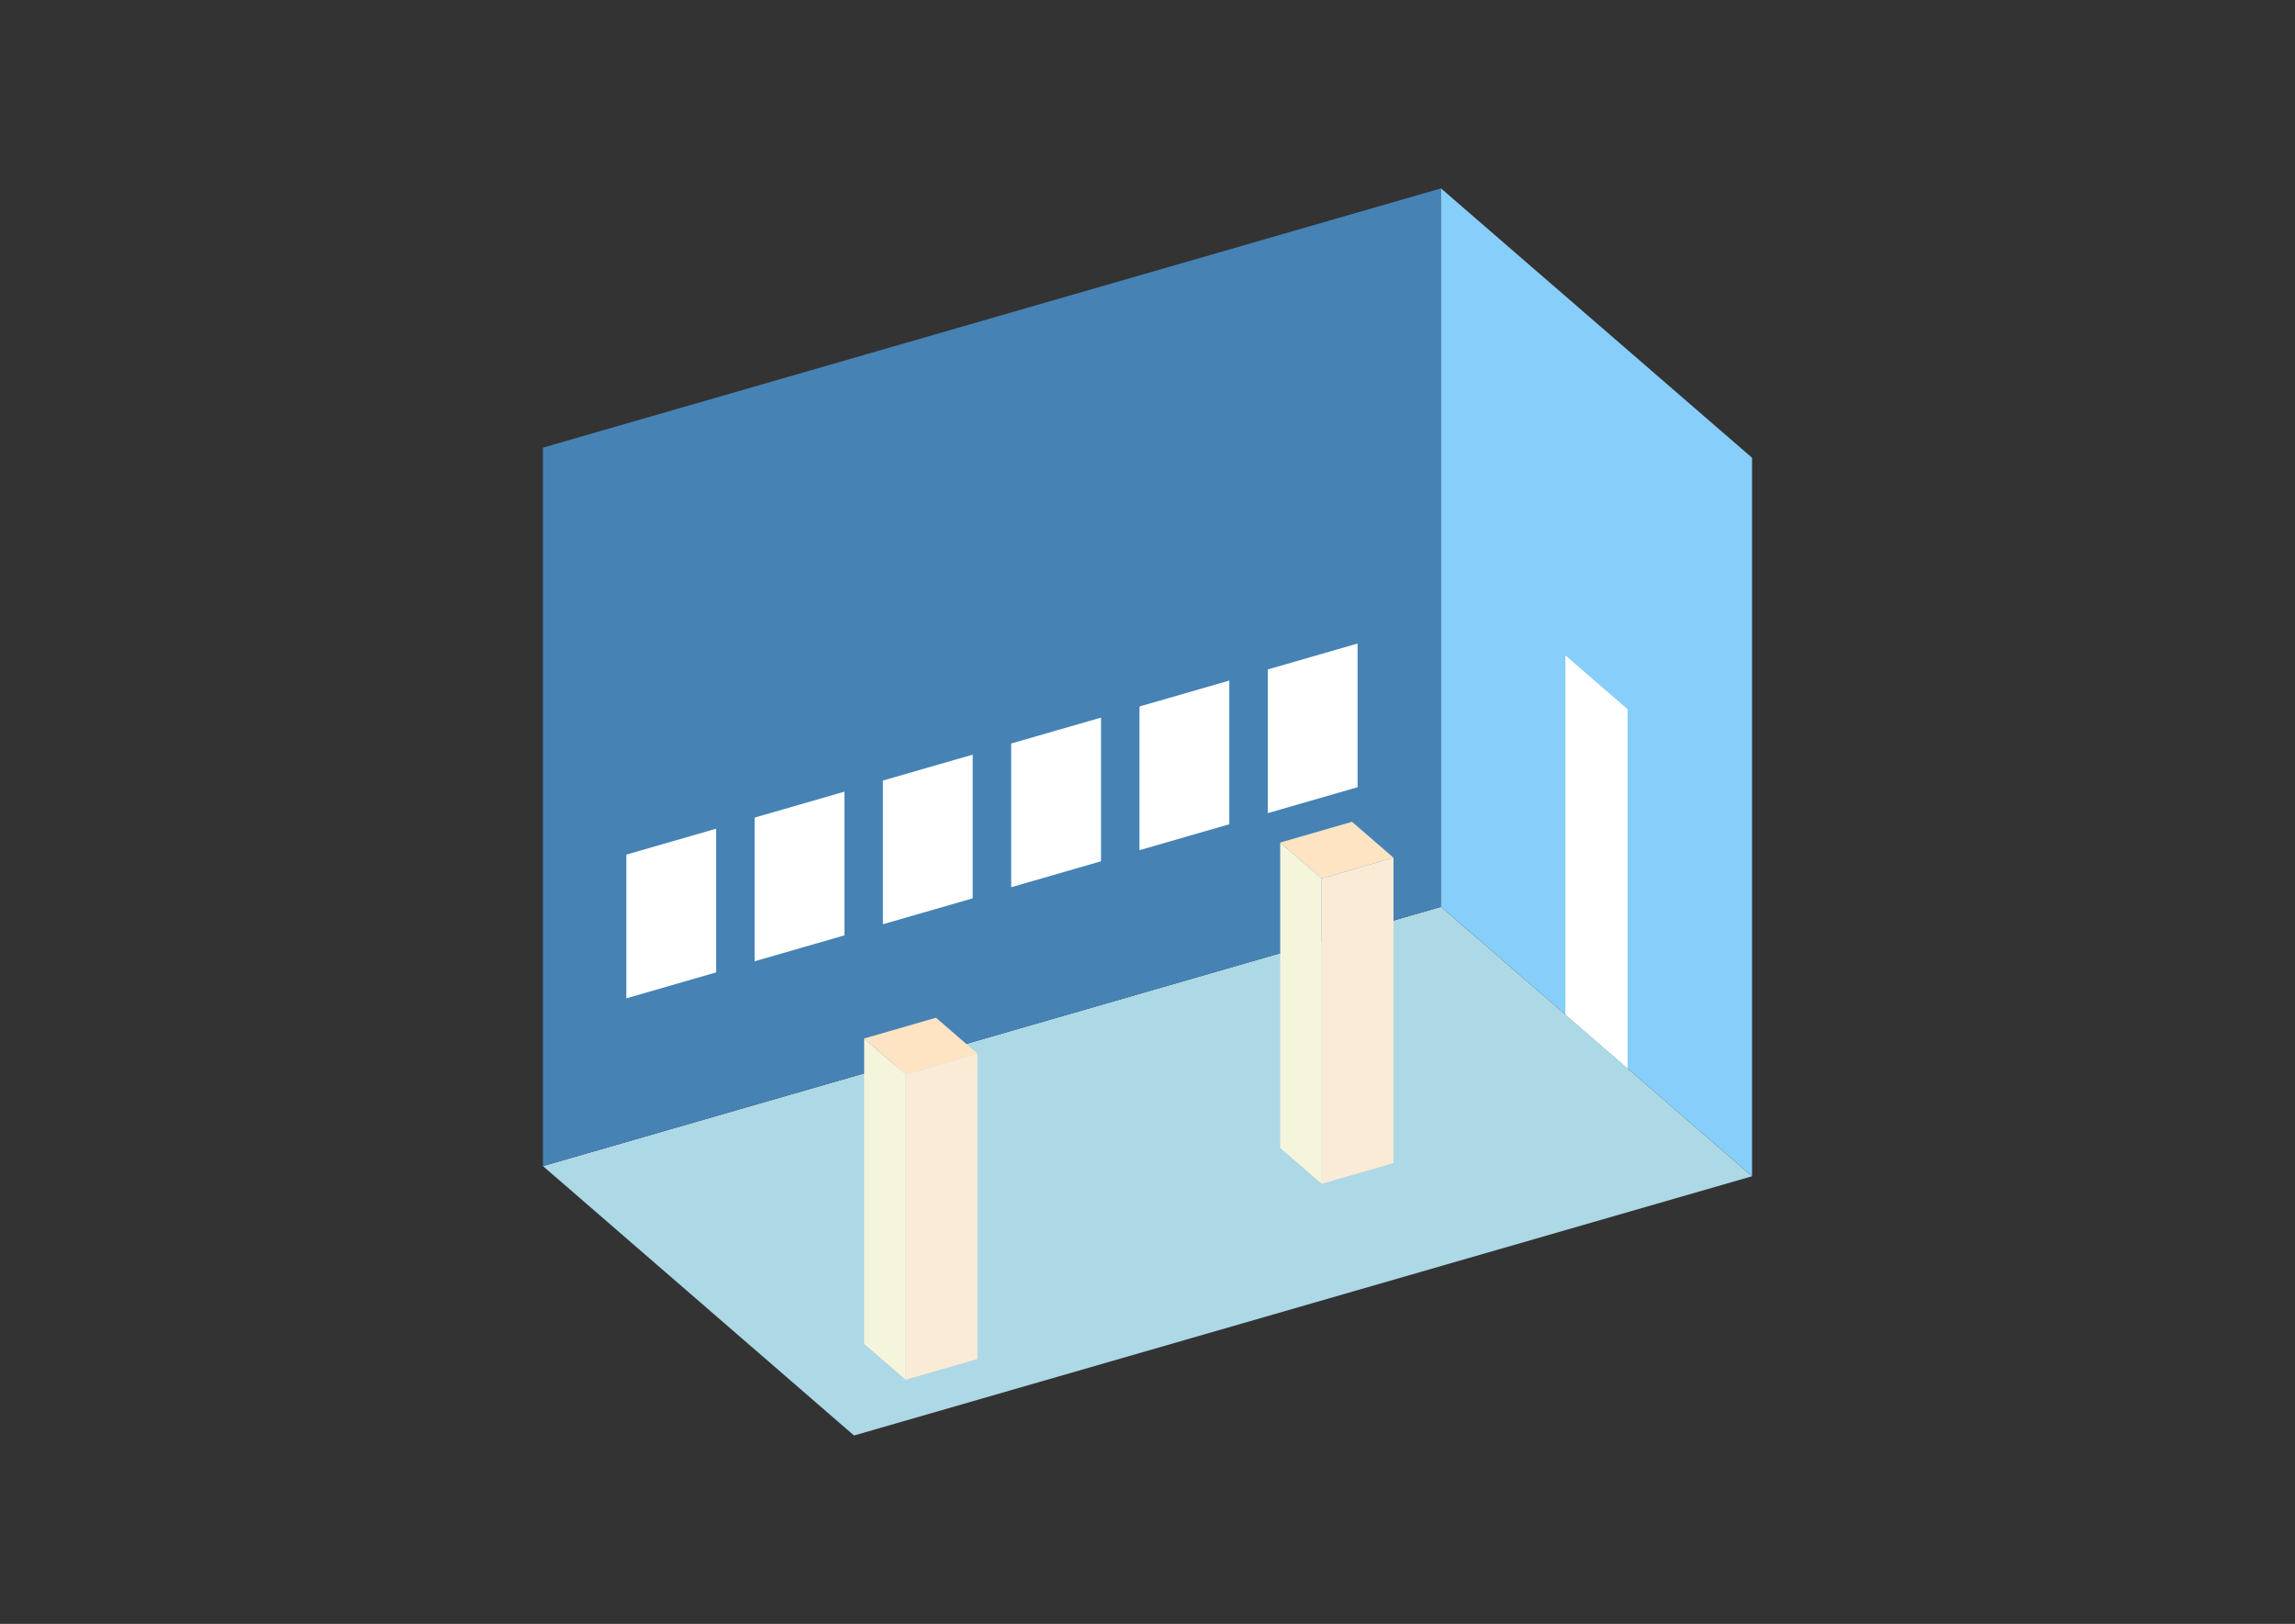 <?xml version="1.0" encoding="UTF-8"?>
<svg
  xmlns="http://www.w3.org/2000/svg"
  width="848"
  height="600"
  style="background-color:white"
>
  <rect width="100%" height="100%" fill="#333333" stroke="none"/>
  <polygon fill="lightblue" points="315.562,530.396 200.616,430.85 532.438,335.061 647.384,434.608" />
  <polygon fill="steelblue" points="200.616,430.85 200.616,165.392 532.438,69.604 532.438,335.061" />
  <polygon fill="lightskyblue" points="647.384,434.608 647.384,169.15 532.438,69.604 532.438,335.061" />
  <polygon fill="white" points="601.406,394.789 601.406,262.06 578.416,242.151 578.416,374.88" />
  <polygon fill="white" points="231.428,368.864 231.428,315.772 264.61,306.193 264.61,359.285" />
  <polygon fill="white" points="278.831,355.18 278.831,302.088 312.013,292.509 312.013,345.601" />
  <polygon fill="white" points="326.234,341.495 326.234,288.404 359.416,278.825 359.416,331.917" />
  <polygon fill="white" points="373.637,327.811 373.637,274.72 406.819,265.141 406.819,318.232" />
  <polygon fill="white" points="421.04,314.127 421.04,261.036 454.223,251.457 454.223,304.548" />
  <polygon fill="white" points="468.443,300.443 468.443,247.352 501.626,237.773 501.626,290.864" />
  <polygon fill="antiquewhite" points="488.356,437.402 488.356,324.582 514.902,316.919 514.902,429.739" />
  <polygon fill="beige" points="488.356,437.402 488.356,324.582 473.03,311.309 473.03,424.129" />
  <polygon fill="bisque" points="488.356,324.582 473.03,311.309 499.576,303.646 514.902,316.919" />
  <polygon fill="antiquewhite" points="334.63,509.791 334.63,396.972 361.176,389.308 361.176,502.128" />
  <polygon fill="beige" points="334.63,509.791 334.63,396.972 319.304,383.699 319.304,496.518" />
  <polygon fill="bisque" points="334.63,396.972 319.304,383.699 345.85,376.036 361.176,389.308" />
</svg>
